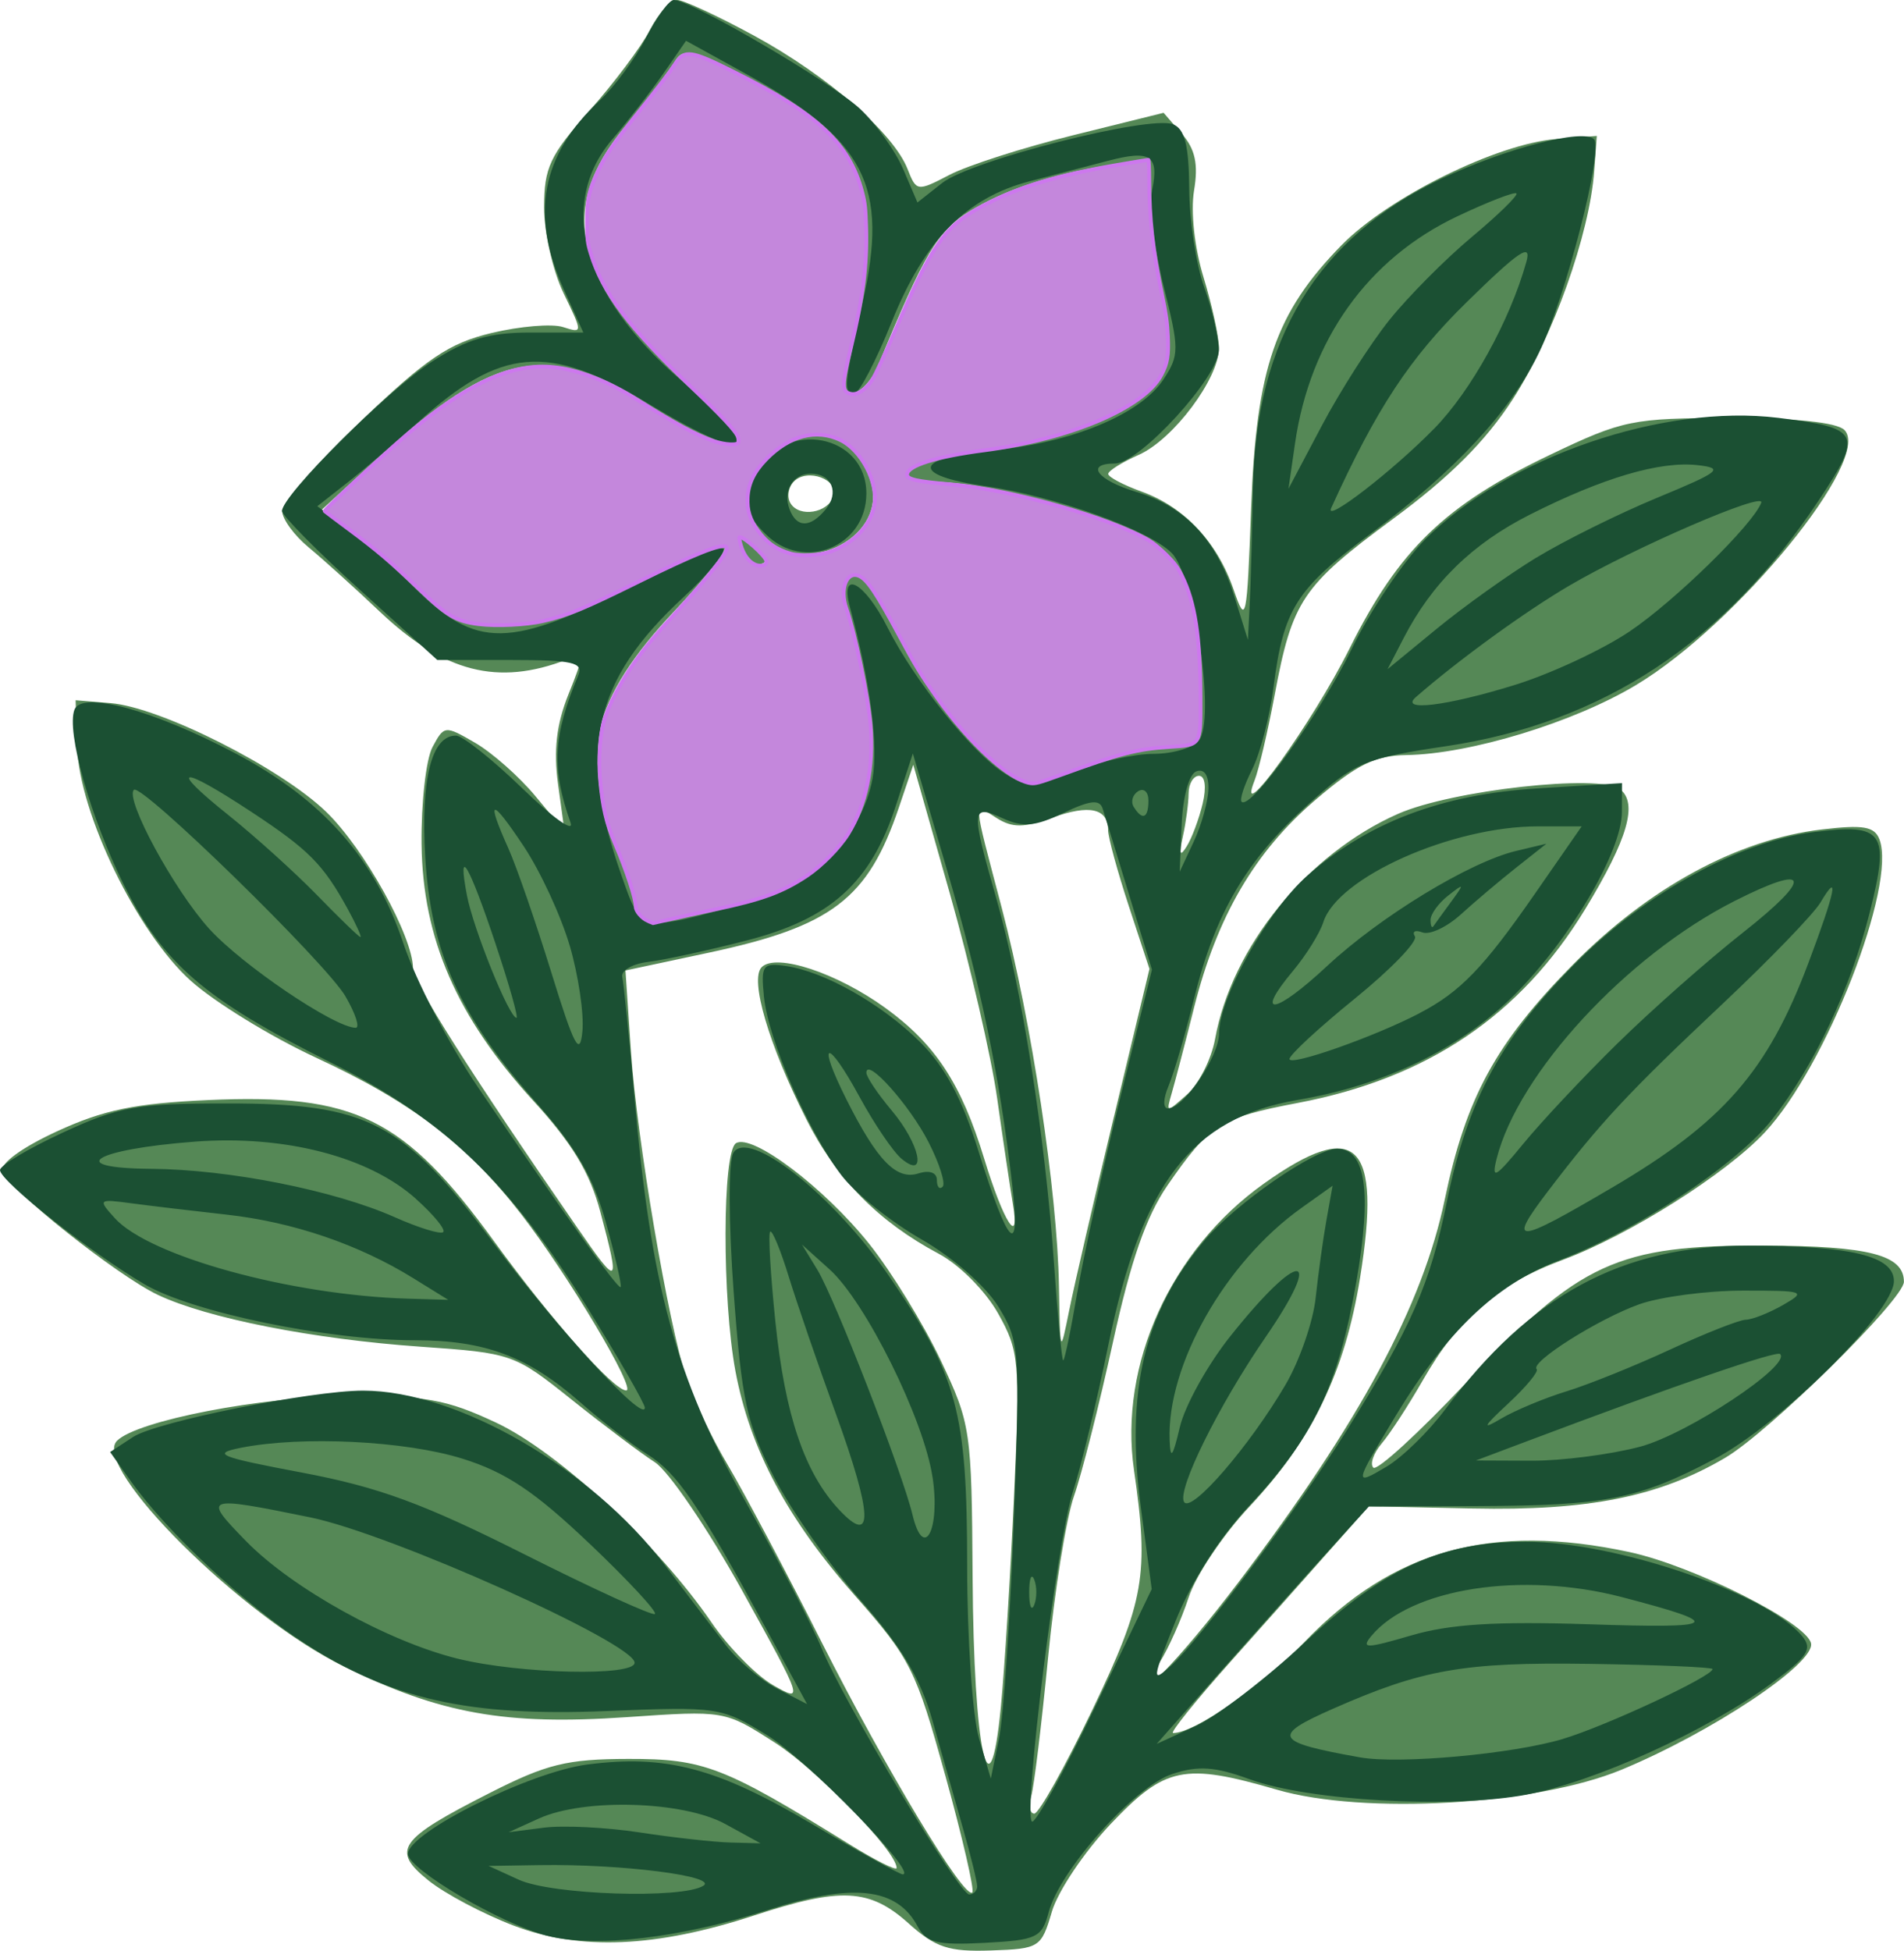 <?xml version="1.0" encoding="UTF-8"?>
<!-- Created with Inkscape (http://www.inkscape.org/) -->
<svg width="50.006mm" height="51.223mm" version="1.1" viewBox="0 0 50.006 51.223" xmlns="http://www.w3.org/2000/svg">
 <g transform="translate(-78.317 -103.45)">
  <g transform="translate(55.562 13.758)">
   <path d="m46.615 140.19c-1.023-0.914-1.771-0.953-4.048-0.207-2.589 0.848-4.575 0.932-6.318 0.269-0.8-0.304-1.809-0.838-2.241-1.186-0.989-0.796-0.791-1.079 1.611-2.298 1.498-0.761 2.026-0.89 3.639-0.893 1.981-4e-3 2.503 0.198 5.789 2.232 0.691 0.428 1.257 0.712 1.257 0.632 0-0.438-2.072-2.57-3.204-3.296-1.311-0.841-1.316-0.842-3.883-0.665-3.183 0.219-4.896-0.087-7.424-1.327-2.701-1.325-6.647-5.247-5.965-5.929 0.529-0.529 3.779-1.158 6.056-1.173 2.051-0.013 2.592 0.084 3.899 0.696 1.63 0.764 4.264 3.205 5.655 5.242 0.447 0.655 1.181 1.401 1.63 1.657 0.8 0.457 0.783 0.406-0.818-2.483-0.899-1.622-1.932-3.141-2.296-3.376s-1.348-0.975-2.187-1.645c-1.503-1.201-1.56-1.221-3.969-1.389-2.809-0.196-5.607-0.748-6.898-1.361-1.078-0.512-3.929-2.78-4.082-3.248-0.065-0.2 0.513-0.621 1.435-1.046 1.219-0.561 2.054-0.734 3.963-0.82 3.871-0.174 5.153 0.458 7.516 3.709 1.496 2.059 3.142 3.916 3.47 3.916 0.282 0-1.537-3.053-2.759-4.63-1.423-1.836-2.876-2.944-5.39-4.11-1.185-0.549-2.663-1.457-3.286-2.016-1.412-1.27-2.931-4.396-2.987-6.151l-0.039-1.216 0.916 0.075c1.315 0.107 4.479 1.704 5.671 2.861 0.996 0.967 2.268 3.261 2.274 4.099 0.002 0.377 1.504 2.749 4.316 6.816 1.092 1.579 1.129 1.553 0.602-0.427-0.272-1.021-0.742-1.798-1.76-2.91-2.006-2.191-2.904-4.253-2.933-6.733-0.013-1.085 0.117-2.234 0.288-2.553 0.305-0.569 0.326-0.571 1.12-0.11 0.445 0.259 1.156 0.886 1.578 1.395l0.768 0.925-0.17-1.242c-0.12-0.878-0.041-1.566 0.272-2.346 0.421-1.053 0.42-1.096-0.032-0.921-1.82 0.704-3.235 0.342-4.924-1.259-0.643-0.61-1.482-1.367-1.865-1.684-0.383-0.316-0.696-0.747-0.696-0.957 0-0.21 0.934-1.274 2.076-2.365 1.72-1.643 2.307-2.039 3.424-2.307 0.742-0.178 1.585-0.248 1.875-0.156 0.523 0.166 0.523 0.161 0.015-0.891-0.281-0.582-0.511-1.595-0.511-2.252 0-1.04 0.153-1.367 1.185-2.529 0.652-0.734 1.369-1.69 1.594-2.126s0.545-0.791 0.711-0.791 1.086 0.427 2.044 0.949c1.91 1.041 3.644 2.549 4.012 3.491 0.232 0.592 0.253 0.595 1.1 0.154 0.475-0.248 1.935-0.716 3.244-1.04l2.381-0.59 0.478 0.55c0.353 0.406 0.437 0.798 0.321 1.494-0.091 0.548 0.012 1.499 0.247 2.267 0.222 0.728 0.405 1.563 0.407 1.857 0.004 0.804-1.199 2.411-2.106 2.812-0.441 0.195-0.802 0.421-0.802 0.502 0 0.081 0.396 0.29 0.881 0.465 1.124 0.407 1.984 1.324 2.415 2.58 0.322 0.935 0.347 0.817 0.458-2.158 0.137-3.669 0.636-5.117 2.374-6.893 1.231-1.258 4.088-2.668 5.646-2.788l1.058-0.081-0.069 0.926c-0.123 1.663-1.083 4.355-2.129 5.974-0.723 1.119-1.656 2.051-3.166 3.164-2.374 1.75-2.634 2.137-3.098 4.62-0.177 0.946-0.415 1.958-0.53 2.249-0.516 1.314 1.531-1.534 2.501-3.479 1.293-2.592 2.508-3.765 5.265-5.082 1.914-0.914 2.159-0.964 4.717-0.964 1.725 0 2.812 0.113 3.012 0.313 0.744 0.743-2.808 5.093-5.463 6.691-1.638 0.986-4.367 1.819-6.04 1.844-0.822 0.012-1.304 0.25-2.39 1.177-1.591 1.359-2.584 3.058-3.187 5.453-0.238 0.946-0.502 1.958-0.587 2.249-0.151 0.52-0.144 0.521 0.406 0.03 0.308-0.275 0.637-0.929 0.733-1.455 0.439-2.42 2.418-4.855 4.804-5.91 1.404-0.621 5.309-1.055 5.831-0.648 0.475 0.37 0.204 1.308-0.91 3.142-1.7 2.799-4.141 4.446-7.553 5.096-2.037 0.388-2.324 0.57-3.424 2.168-0.558 0.81-0.964 1.978-1.431 4.116-0.359 1.642-0.82 3.461-1.024 4.043-0.204 0.582-0.51 2.487-0.679 4.233s-0.368 3.383-0.442 3.638c-0.074 0.255-0.038 0.462 0.081 0.462 0.119-8.4e-4 0.802-1.221 1.518-2.712 1.375-2.864 1.498-3.572 1.1-6.305-0.403-2.77 0.966-5.787 3.418-7.53 2.43-1.728 3.091-1.077 2.519 2.478-0.4 2.48-1.258 4.253-2.907 6.009-0.688 0.732-1.406 1.804-1.595 2.381s-0.532 1.347-0.763 1.711c-0.844 1.335 0.499-0.032 2.076-2.112 3.182-4.197 4.833-7.263 5.414-10.049 0.557-2.672 1.343-4.112 3.366-6.163 1.989-2.018 4.326-3.287 6.535-3.548 1.088-0.129 1.384-0.079 1.513 0.257 0.463 1.206-1.401 5.975-3.008 7.695-1.022 1.095-3.566 2.7-5.305 3.347-1.732 0.645-2.723 1.497-3.679 3.165-0.375 0.655-0.86 1.4-1.077 1.655-0.217 0.256-0.317 0.542-0.222 0.637 0.095 0.095 1.188-0.904 2.429-2.22 2.997-3.179 3.97-3.626 7.854-3.611 2.74 0.011 3.652 0.248 3.652 0.951 0 0.46-3.539 3.943-4.696 4.623-1.741 1.023-3.591 1.393-6.633 1.329l-2.728-0.058-0.975 1.101c-0.536 0.605-1.729 1.945-2.651 2.977-0.922 1.032-1.602 1.876-1.511 1.876 0.565 0 2.322-1.217 3.451-2.39 2.333-2.425 4.91-3.139 8.531-2.362 1.685 0.361 4.669 1.861 4.773 2.399 0.102 0.531-2.611 2.337-4.984 3.319-2.24 0.926-6.756 1.187-9.044 0.522-2.442-0.71-2.935-0.608-4.366 0.9-0.693 0.731-1.388 1.767-1.545 2.303-0.276 0.944-0.325 0.975-1.601 1.018-1.111 0.037-1.45-0.074-2.167-0.715zm0.967-3.879c-0.767-2.779-0.914-3.072-2.371-4.723-1.78-2.016-2.754-3.843-3.139-5.886-0.354-1.883-0.347-5.771 0.012-5.993 0.428-0.264 2.332 1.176 3.509 2.655 0.579 0.728 1.419 2.097 1.867 3.043 0.791 1.672 0.815 1.83 0.839 5.689 0.028 4.556 0.444 6.476 0.742 3.421 0.098-1.008 0.254-3.512 0.347-5.564 0.159-3.534 0.137-3.785-0.422-4.78-0.33-0.587-1.015-1.275-1.554-1.561-1.58-0.839-2.689-1.964-3.479-3.531-0.991-1.964-1.493-3.675-1.173-3.995 0.378-0.378 1.977 0.15 3.25 1.072 1.313 0.951 1.994 1.991 2.594 3.958 0.505 1.658 0.949 2.356 0.752 1.182-0.072-0.432-0.258-1.678-0.412-2.77-0.154-1.091-0.713-3.508-1.241-5.371l-0.961-3.386-0.379 1.122c-0.813 2.405-1.756 3.123-5.01 3.817l-2.171 0.463 0.145 2.14c0.155 2.284 0.973 7.101 1.463 8.609 0.163 0.502 0.652 1.514 1.087 2.249 0.434 0.735 1.542 2.826 2.461 4.646 1.681 3.329 3.751 6.766 3.954 6.564 0.06-0.06-0.259-1.442-0.709-3.071zm4.43-17.298 0.932-3.881-0.543-1.653c-0.298-0.909-0.543-1.805-0.543-1.99 0-0.572-0.491-0.682-1.467-0.328-0.74 0.268-1.043 0.271-1.454 0.014-0.636-0.397-0.647-0.591 0.131 2.369 0.783 2.981 1.456 7.431 1.499 9.913 0.032 1.817 0.032 1.817 0.272 0.627 0.132-0.655 0.66-2.937 1.172-5.072zm-10.168-5.538c2.948-0.575 4.218-2.547 3.644-5.655-0.156-0.843-0.387-1.805-0.514-2.138-0.154-0.406-0.124-0.694 0.092-0.873 0.239-0.198 0.584 0.242 1.336 1.702 1.062 2.063 2.888 3.946 3.603 3.715 0.219-0.071 0.875-0.31 1.457-0.532 0.582-0.221 1.445-0.408 1.918-0.414 0.931-0.013 0.959-0.07 0.877-1.864-0.103-2.252-0.475-3.128-1.564-3.684-1.253-0.639-3.894-1.332-5.284-1.387-1.632-0.064-0.782-0.631 1.281-0.854 0.942-0.102 2.338-0.486 3.102-0.854 1.625-0.783 1.879-1.373 1.427-3.331-0.166-0.72-0.302-1.791-0.302-2.38v-1.072l-0.992 0.164c-1.599 0.264-2.784 0.656-3.722 1.232-0.82 0.503-1.167 1.091-2.382 4.03-0.165 0.4-0.471 0.728-0.679 0.728-0.327 0-0.328-0.188-0.009-1.389 0.203-0.764 0.371-1.996 0.373-2.739 0.004-1.873-0.736-2.881-2.983-4.059-1.576-0.826-1.825-0.889-2.041-0.518-0.135 0.233-0.726 1.004-1.314 1.715-1.78 2.154-1.365 3.965 1.525 6.658 1.474 1.373 1.672 1.652 1.174 1.654-0.33 8.5e-4 -1.242-0.425-2.027-0.947-2.638-1.752-4.083-1.486-7.132 1.313l-1.556 1.429 0.763 0.476c0.419 0.262 1.214 0.93 1.765 1.484 0.89 0.896 1.147 1.008 2.304 1.008 1.02 0 1.793-0.252 3.562-1.163 1.243-0.64 2.26-1.038 2.26-0.885s-0.601 0.913-1.335 1.689c-2.15 2.273-2.573 3.93-1.569 6.143 0.288 0.634 0.523 1.391 0.523 1.682 0 0.344 0.129 0.479 0.37 0.387 0.204-0.078 1.126-0.29 2.05-0.47zm0.38-9.404c-0.139-0.363-0.101-0.38 0.236-0.1 0.459 0.381 0.507 0.534 0.167 0.534-0.13 0-0.311-0.195-0.403-0.434zm0.548-0.314c-0.609-0.673-0.546-1.439 0.174-2.116 1.052-0.989 2.368-0.604 2.703 0.791 0.346 1.437-1.858 2.452-2.878 1.325zm1.877-1.037c0.145-0.434-0.684-0.745-1.04-0.389-0.152 0.152-0.193 0.413-0.09 0.579 0.234 0.378 0.982 0.252 1.13-0.19zm9.693 8.07c0.102-0.431 0.063-0.728-0.097-0.728-0.148 0-0.271 0.208-0.273 0.463-2e-3 0.255-0.07 0.761-0.15 1.125-0.106 0.477-0.078 0.551 0.1 0.265 0.136-0.218 0.325-0.724 0.42-1.125z" fill="#558856"/>
   <path d="m37.13 140.52c-1.21-0.311-3.66-1.75-3.66-2.151 0-0.557 3.201-2.153 4.708-2.347 2.066-0.267 3.404 0.086 5.889 1.554 1.238 0.731 2.317 1.33 2.396 1.33 0.421 0-2.51-3.008-3.561-3.655-1.204-0.74-1.293-0.754-4.223-0.633-3.612 0.149-5.653-0.31-7.928-1.782-1.572-1.017-3.605-2.913-4.555-4.247l-0.549-0.772 0.605-0.396c0.608-0.398 4.668-1.216 6.04-1.216 2.469 0 5.989 2.033 7.919 4.574 0.576 0.759 1.301 1.71 1.611 2.113 0.31 0.404 0.916 0.916 1.347 1.139l0.783 0.405-1.123-2.065c-1.741-3.201-2.287-4-3.073-4.494-0.401-0.252-1.188-0.862-1.75-1.355-1.387-1.219-2.508-1.64-4.365-1.64-2.275 0-5.822-0.733-7.078-1.463-1.393-0.81-3.808-2.715-3.808-3.005 0-0.122 0.744-0.566 1.654-0.986 1.474-0.681 1.941-0.764 4.3-0.764 3.721 0 4.626 0.474 7.014 3.675 1.681 2.253 3.967 4.739 3.967 4.313 0-0.104-0.67-1.271-1.488-2.594-2.06-3.331-3.795-4.988-6.787-6.483-3.283-1.641-4.381-2.586-5.407-4.652-0.88-1.772-1.516-4.028-1.297-4.599 0.191-0.497 2.052 5e-3 4.194 1.131 2.322 1.22 3.703 2.78 4.451 5.026 0.317 0.951 1.193 2.639 1.947 3.75 2.265 3.336 3.684 5.324 3.752 5.255 0.035-0.035-0.135-0.786-0.379-1.668-0.336-1.216-0.779-1.982-1.835-3.173-2.009-2.264-2.773-3.954-2.918-6.452-0.119-2.055 0.167-3.187 0.806-3.187 0.172 0 0.959 0.625 1.748 1.389 0.789 0.764 1.358 1.17 1.264 0.901-0.507-1.447-0.465-2.263 0.202-3.878 0.137-0.332-0.154-0.397-1.769-0.397h-1.933l-2.039-1.846c-1.121-1.016-2.039-1.945-2.039-2.066 0-0.416 2.78-3.18 3.954-3.933 0.911-0.583 1.49-0.753 2.567-0.753h1.391l-0.51-1.125c-0.892-1.965-0.595-3.541 0.934-4.961 0.392-0.364 0.941-1.108 1.221-1.654 0.28-0.546 0.609-0.992 0.731-0.992 0.446 0 4.153 2.167 4.893 2.86 0.418 0.392 0.928 1.105 1.133 1.585l0.373 0.872 0.654-0.515c0.75-0.59 5.429-1.779 6.055-1.539 0.311 0.119 0.42 0.549 0.429 1.69 0.006 0.841 0.183 2.006 0.393 2.588 0.21 0.582 0.383 1.324 0.385 1.649 0.005 0.7-2.083 2.981-2.729 2.981-0.796 0-0.464 0.439 0.566 0.747 1.28 0.383 2.109 1.266 2.566 2.73l0.36 1.153 0.047-0.926c0.026-0.509 0.064-1.879 0.085-3.043 0.07-3.927 1.699-6.6 4.966-8.145 1.669-0.789 3.706-1.317 3.99-1.032 0.261 0.261-0.741 4.153-1.443 5.604-0.746 1.541-2.208 3.113-4.421 4.754-1.957 1.451-2.289 1.976-2.552 4.034-0.098 0.77-0.35 1.738-0.559 2.152-0.209 0.414-0.335 0.798-0.279 0.853 0.234 0.234 2.071-2.314 2.889-4.007 0.487-1.007 1.361-2.308 1.943-2.89 2.153-2.153 6.233-3.555 9.263-3.183 2.163 0.266 2.232 0.406 1.064 2.165-2.484 3.741-5.674 5.844-9.793 6.457-2.144 0.319-2.387 0.421-3.606 1.517-1.625 1.461-2.455 2.867-3.001 5.083-0.233 0.946-0.537 1.988-0.675 2.315-0.147 0.347-0.152 0.595-0.012 0.595 0.41 0 1.336-1.365 1.336-1.968 0-0.938 1.288-3.238 2.321-4.145 1.594-1.399 3.529-2.133 6.038-2.289l2.224-0.139-0.003 0.765c-0.003 1.026-1.357 3.329-2.812 4.784-1.408 1.408-3.401 2.377-5.697 2.768-2.789 0.476-4.109 2.187-4.983 6.458-0.296 1.446-0.711 3.166-0.923 3.821-0.421 1.303-1.31 8.439-1.08 8.669 0.079 0.079 0.819-1.262 1.645-2.98l1.502-3.123-0.285-2.143c-0.408-3.061 0.087-5.132 1.676-7.016 0.813-0.964 2.894-2.403 3.476-2.403 0.754 0 0.919 1.135 0.507 3.495-0.476 2.726-1.126 4.085-2.811 5.878-0.772 0.822-1.522 1.991-1.933 3.017-0.626 1.561-0.635 1.642-0.131 1.191 0.763-0.683 3.343-4.133 4.615-6.172 1.716-2.751 2.194-3.842 2.638-6.021 0.546-2.68 1.446-4.332 3.438-6.317 1.802-1.795 4.256-3.137 6.186-3.384 1.852-0.237 2.013-9e-3 1.484 2.098-0.506 2.014-1.465 4.048-2.572 5.453-0.93 1.181-3.563 2.92-5.593 3.695-1.658 0.632-2.941 1.855-4.297 4.095-1.089 1.799-1.095 1.832-0.235 1.322 0.419-0.248 1.119-0.932 1.555-1.519 2.216-2.982 4.636-4.288 7.938-4.286 2.727 1e-3 3.837 0.271 3.837 0.931 0 0.803-2.979 3.757-4.71 4.669-2.004 1.056-2.837 1.222-6.221 1.237l-2.861 0.012-1.107 1.217c-0.609 0.669-1.862 2.072-2.785 3.116l-1.678 1.899 1.016-0.465c0.559-0.255 1.862-1.254 2.895-2.218 2.09-1.951 3.574-2.624 5.786-2.624 2.364 0 6.319 1.351 7.254 2.477 0.281 0.339 0.155 0.533-0.81 1.244-1.697 1.25-4.636 2.583-6.436 2.92-1.978 0.369-5.704 0.162-7.257-0.403-0.924-0.337-1.355-0.366-2.04-0.14-0.99 0.327-2.95 2.516-3.244 3.623-0.179 0.675-0.309 0.737-1.682 0.81-1.25 0.066-1.531-3e-3 -1.762-0.435-0.547-1.021-1.705-1.147-3.94-0.427-2.283 0.736-4.53 0.999-5.783 0.677zm4.097-1.314c0.398-0.253-2.164-0.577-4.29-0.543l-1.35 0.021 0.794 0.363c0.871 0.399 4.291 0.51 4.846 0.158zm7.192 0.013c0-0.119-0.168-0.804-0.373-1.521-0.205-0.718-0.564-1.984-0.797-2.814-0.315-1.118-0.805-1.94-1.894-3.175-0.808-0.916-1.834-2.379-2.28-3.25-0.708-1.383-0.841-1.996-1.051-4.834-0.134-1.813-0.14-3.429-0.013-3.655 0.38-0.679 2.632 1.094 4.087 3.219 1.806 2.638 2.057 3.565 2.058 7.628 8.12e-4 1.902 0.141 3.935 0.311 4.517l0.31 1.058 0.216-1.058c0.119-0.582 0.294-3.159 0.389-5.727 0.167-4.505 0.152-4.701-0.41-5.612-0.334-0.54-1.2-1.296-2.026-1.768-0.794-0.454-1.736-1.209-2.093-1.678-0.871-1.141-1.924-3.567-2.034-4.684-0.082-0.831-0.036-0.896 0.571-0.81 1.022 0.145 2.541 1.008 3.548 2.015 0.641 0.641 1.094 1.491 1.514 2.842 0.789 2.538 1.117 2.86 0.886 0.869-0.329-2.841-0.827-5.236-1.726-8.298l-0.882-3.007-0.449 1.376c-0.659 2.02-1.706 2.965-3.917 3.534-1.009 0.26-2.173 0.513-2.586 0.562-0.413 0.049-0.719 0.228-0.68 0.397 0.039 0.169 0.182 1.58 0.318 3.136 0.434 4.98 1.089 7.379 2.886 10.578 0.876 1.559 1.787 3.311 2.024 3.893 0.571 1.4 3.616 6.482 3.884 6.482 0.115 0 0.21-0.098 0.21-0.217zm-6.615-1.635c-1.109-0.607-3.706-0.684-4.895-0.145l-0.794 0.36 0.926-0.119c0.509-0.065 1.64-9e-3 2.514 0.125 0.873 0.134 1.945 0.253 2.381 0.265l0.794 0.021zm22.004-2.236c1.145-0.345 3.925-1.643 3.925-1.832 0-0.05-1.458-0.111-3.241-0.137-3.301-0.047-4.381 0.143-6.747 1.187-1.609 0.71-1.518 0.867 0.728 1.268 1.033 0.184 4.011-0.087 5.335-0.485zm-24.385-1.998c0-0.515-6.415-3.389-8.522-3.818-2.794-0.569-2.834-0.554-1.682 0.626 1.212 1.241 3.74 2.642 5.573 3.089 1.634 0.398 4.63 0.465 4.63 0.103zm25.043-1.011c3.483 0.116 3.624 2e-3 0.886-0.713-2.624-0.685-5.54-0.233-6.579 1.019-0.28 0.338-0.143 0.336 1.048-0.013 1.013-0.297 2.226-0.373 4.644-0.293zm-26.233-2.121c-1.431-1.362-2.188-1.868-3.33-2.226-1.508-0.472-4.227-0.605-5.828-0.285-0.777 0.155-0.57 0.239 1.621 0.652 1.999 0.377 3.186 0.813 5.819 2.137 1.819 0.915 3.367 1.623 3.44 1.574 0.073-0.049-0.701-0.883-1.72-1.852zm11.685 0.949c-0.073-0.182-0.133-0.033-0.133 0.331 0 0.364 0.06 0.513 0.133 0.331 0.073-0.182 0.073-0.48 0-0.661zm-2.671-2.688c-0.228-1.523-1.757-4.606-2.707-5.46l-0.723-0.65 0.404 0.661c0.459 0.753 2.229 5.308 2.5 6.436 0.294 1.222 0.734 0.397 0.527-0.987zm-2.542-1.675c-0.463-1.275-1.019-2.893-1.235-3.594-0.216-0.702-0.435-1.232-0.488-1.179-0.053 0.053 0.009 1.115 0.137 2.36 0.254 2.46 0.767 3.973 1.676 4.943 0.91 0.972 0.881 0.142-0.09-2.53zm11.815-0.758c0.367-0.627 0.722-1.651 0.789-2.276 0.067-0.625 0.194-1.543 0.283-2.041l0.162-0.904-0.817 0.582c-2.006 1.428-3.54 4.132-3.463 6.103 0.02 0.522 0.082 0.442 0.267-0.344 0.132-0.563 0.726-1.634 1.32-2.381 1.828-2.3 2.515-2.286 0.93 0.019-1.232 1.791-2.33 4.013-2.138 4.325 0.188 0.305 1.718-1.463 2.667-3.083zm9.311 1.631c1.246-0.332 3.974-2.136 3.677-2.433-0.095-0.095-2.674 0.793-6.668 2.297l-1.323 0.498 1.455 6e-3c0.8 3e-3 2.087-0.163 2.858-0.368zm-1.933-1.454c0.582-0.179 1.808-0.674 2.724-1.098s1.809-0.777 1.984-0.782c0.175-5e-3 0.617-0.18 0.98-0.388 0.624-0.357 0.564-0.378-1.058-0.376-0.946 1e-3 -2.17 0.163-2.721 0.359-1.072 0.383-2.875 1.521-2.694 1.702 0.06 0.06-0.275 0.466-0.744 0.901-0.667 0.619-0.709 0.707-0.192 0.4 0.364-0.216 1.138-0.539 1.72-0.718zm-12.848-2.598c0.167-0.982 0.676-3.291 1.131-5.13l0.828-3.344-0.594-1.947c-0.327-1.071-0.641-2.096-0.699-2.278-0.08-0.252-0.326-0.225-1.033 0.112-0.746 0.356-1.058 0.383-1.596 0.138-0.831-0.378-0.84-0.252-0.157 2.135 0.653 2.284 1.276 6.226 1.504 9.521 0.098 1.419 0.209 2.58 0.245 2.58 0.036 0 0.203-0.804 0.369-1.786zm-17.447-0.376c-1.435-0.887-3.157-1.472-4.895-1.665-0.873-0.097-1.995-0.23-2.494-0.297-0.88-0.118-0.893-0.107-0.445 0.388 0.907 1.003 4.627 2.024 7.701 2.115l1.058 0.031zm0.072-2.084c-1.237-1.105-3.447-1.676-5.799-1.498-2.662 0.201-3.462 0.697-1.153 0.714 2.043 0.015 4.814 0.565 6.399 1.27 0.628 0.279 1.201 0.456 1.273 0.392 0.073-0.063-0.252-0.459-0.722-0.878zm31.413-0.287c2.925-1.72 4.09-3.051 5.164-5.906 0.712-1.893 0.822-2.44 0.316-1.585-0.177 0.299-1.327 1.49-2.555 2.646-2.506 2.358-3.236 3.141-4.601 4.934-1.082 1.421-0.874 1.41 1.675-0.089zm-17.945-1.196c-0.498-0.975-1.634-2.244-1.634-1.825 0 0.111 0.298 0.555 0.661 0.987 0.75 0.891 0.946 1.84 0.263 1.273-0.219-0.182-0.715-0.912-1.101-1.621-0.861-1.581-1.142-1.519-0.34 0.076 0.803 1.596 1.307 2.113 1.884 1.93 0.291-0.092 0.485-0.024 0.485 0.173 0 0.18 0.068 0.259 0.151 0.176 0.083-0.083-0.083-0.609-0.369-1.169zm18.105-2.605c0.89-0.873 2.366-2.177 3.281-2.897 1.866-1.47 1.767-1.837-0.224-0.828-2.831 1.435-5.681 4.524-6.244 6.768-0.14 0.56-0.033 0.499 0.701-0.397 0.477-0.582 1.595-1.773 2.485-2.646zm-5.211-0.783c1.064-0.554 1.679-1.188 3.019-3.119l1.24-1.786h-1.149c-2.262 0-5.262 1.338-5.636 2.514-0.092 0.291-0.454 0.872-0.804 1.29-1.024 1.225-0.467 1.14 0.903-0.137 1.397-1.302 3.742-2.73 4.965-3.022l0.794-0.189-0.794 0.628c-0.437 0.345-1.091 0.899-1.455 1.23s-0.816 0.543-1.006 0.471c-0.189-0.073-0.279-0.026-0.199 0.104 0.08 0.13-0.628 0.863-1.574 1.631-0.946 0.767-1.719 1.482-1.719 1.588 0 0.201 2.224-0.581 3.415-1.201zm-22.319-1.771c-0.227-0.778-0.769-1.95-1.204-2.605-0.868-1.305-1.006-1.285-0.404 0.057 0.214 0.478 0.72 1.94 1.125 3.25 0.6 1.944 0.75 2.228 0.816 1.547 0.045-0.459-0.105-1.471-0.332-2.249zm-5.886 1.334c-0.508-0.875-5.369-5.619-5.561-5.427-0.24 0.24 1.051 2.622 1.974 3.643 0.863 0.955 3.293 2.598 3.851 2.605 0.117 1e-3 -0.002-0.368-0.265-0.821zm3.947-1.359c-0.71-2.124-1.018-2.651-0.761-1.299 0.169 0.885 1.112 3.217 1.301 3.217 0.055 0-0.188-0.863-0.541-1.918zm-3.884-0.926c-0.649-1.186-1.029-1.569-2.536-2.562-1.891-1.245-2.213-1.203-0.609 0.08 0.704 0.563 1.757 1.514 2.339 2.112 0.582 0.599 1.091 1.09 1.131 1.093 0.04 2e-3 -0.106-0.323-0.325-0.723zm10.609-0.216c1.625-0.451 2.887-1.732 3.164-3.211 0.162-0.866-0.056-2.54-0.59-4.51-0.276-1.02 0.384-0.665 0.985 0.529 0.697 1.383 2.192 3.255 3.049 3.816 0.586 0.384 0.739 0.381 1.837-0.038 0.659-0.251 1.604-0.457 2.101-0.457 0.497 0 1.032-0.155 1.189-0.344 0.446-0.537-0.101-4.319-0.713-4.931-0.608-0.608-3.067-1.49-4.887-1.752-1.986-0.286-1.901-0.748 0.174-0.941 2.089-0.195 3.898-0.945 4.502-1.867 0.415-0.634 0.415-0.791-0.002-2.452-0.245-0.976-0.379-2.107-0.298-2.513 0.184-0.92-0.042-1.066-1.183-0.765-0.496 0.131-1.409 0.369-2.029 0.53-1.674 0.434-2.762 1.542-3.629 3.695-0.413 1.027-0.852 1.867-0.974 1.867-0.303 0-0.287-0.178 0.209-2.374 0.697-3.087 0.082-4.274-3.129-6.044l-1.507-0.831-0.592 0.854c-0.326 0.47-0.927 1.245-1.337 1.723-1.463 1.708-0.794 4.097 1.765 6.306 2.308 1.992 1.902 2.292-0.853 0.63-2.608-1.573-3.839-1.47-6.021 0.503-0.582 0.526-1.415 1.238-1.852 1.581l-0.794 0.624 0.768 0.564c0.422 0.31 1.211 1.005 1.752 1.543 1.668 1.659 2.515 1.646 5.905-0.089 1.141-0.584 2.147-0.99 2.235-0.902 0.088 0.088-0.383 0.663-1.048 1.277-2.367 2.188-2.779 4.02-1.634 7.27 0.549 1.56 0.446 1.538 3.438 0.708zm0.359-9.64c-0.602-0.602-0.645-0.877-0.248-1.618 0.757-1.414 2.894-1.008 2.894 0.55 0 1.4-1.649 2.065-2.646 1.067zm1.578-0.65c0.364-0.438 0.157-0.938-0.387-0.938-0.476 0-0.747 0.454-0.561 0.939 0.188 0.49 0.541 0.489 0.948-1e-3zm16.423 10.307c0.359-0.489 0.353-0.502-0.075-0.166-0.255 0.2-0.463 0.487-0.463 0.639 0 0.152 0.034 0.227 0.075 0.166 0.041-0.061 0.25-0.348 0.463-0.639zm-6.371-2.968c0.007-0.364-0.114-0.539-0.319-0.46-0.189 0.072-0.353 0.666-0.383 1.381l-0.053 1.254 0.371-0.794c0.204-0.437 0.377-1.058 0.383-1.381zm-1.576 0.307c0-0.227-0.121-0.338-0.269-0.246s-0.2 0.277-0.117 0.412c0.227 0.367 0.386 0.299 0.386-0.166zm9.61-3.032c0.95-0.293 2.314-0.928 3.031-1.411 1.181-0.795 3.237-2.804 3.454-3.377 0.12-0.316-3.338 1.178-5.044 2.178-1.163 0.682-2.918 1.957-4.026 2.924-0.445 0.388 0.8 0.237 2.585-0.314zm0.577-3.345c0.728-0.444 2.156-1.152 3.175-1.574 1.656-0.685 1.768-0.775 1.063-0.856-0.987-0.112-2.482 0.328-4.401 1.296-1.518 0.766-2.571 1.794-3.321 3.244l-0.422 0.816 1.291-1.06c0.71-0.583 1.887-1.423 2.614-1.867zm-2.68-3.391c0.97-0.993 1.984-2.826 2.418-4.373 0.146-0.519-0.189-0.295-1.552 1.04-1.51 1.479-2.381 2.8-3.573 5.42-0.192 0.421 1.622-0.977 2.707-2.088zm-1.179-2.85c0.497-0.619 1.471-1.6 2.165-2.18s1.222-1.095 1.172-1.144c-0.049-0.049-0.748 0.221-1.552 0.602-2.347 1.11-3.869 3.239-4.263 5.962l-0.172 1.191 0.874-1.653c0.48-0.909 1.28-2.159 1.776-2.778z" fill="#1b5033"/>
   <path transform="matrix(.265 0 0 .265 22.754 89.694)" d="m64.193 91.234c-0.585-0.266-1.179-0.963-1.179-1.384 0-0.84-0.89-3.558-2.038-6.229-0.879-2.044-1.258-3.67-1.496-6.429-0.168-1.94-0.033-4.168 0.338-5.601 0.406-1.568 1.656-3.979 3.16-6.097 1.044-1.469 2.098-2.728 4.217-5.031 2.148-2.335 4.23-4.864 4.632-5.626 0.256-0.486 0.271-0.58 0.11-0.68-0.497-0.31-3.162 0.759-8.611 3.453-5.464 2.701-6.978 3.326-9.484 3.912-1.629 0.382-4.625 0.527-6.38 0.31-2.263-0.28-3.162-0.812-6.028-3.572-2.633-2.535-4.036-3.728-6.817-5.796-1.278-0.951-2.371-1.772-2.428-1.825-0.093-0.087 3.935-3.875 7.14-6.714 5.943-5.265 10.399-7.612 14.45-7.612 2.755 0 6.063 1.173 9.55 3.387 3.519 2.235 5.75 3.435 7.476 4.022 0.449 0.153 1.154 0.287 1.566 0.298 0.808 0.022 0.93-0.093 0.773-0.721-0.128-0.511-1.641-2.13-4.679-5.007-6.065-5.744-8.744-9.313-9.929-13.226-0.307-1.014-0.343-1.333-0.351-3.079-0.01-2.253 0.183-3.134 1.112-5.1 0.72-1.522 1.504-2.667 3.778-5.518 2.18-2.733 3.214-4.092 3.892-5.117 0.889-1.345 1.544-1.248 5.722 0.843 8.384 4.197 11.509 7.119 12.767 11.938 0.277 1.061 0.338 1.618 0.393 3.581 0.101 3.625-0.313 6.878-1.494 11.748-0.95 3.917-0.945 4.507 0.04 4.666 0.619 0.1 1.423-0.454 2.075-1.43 0.266-0.399 1.237-2.487 2.158-4.639 3.778-8.836 4.971-10.54 8.818-12.589 3.464-1.846 7.303-3.009 13.317-4.037 1.624-0.277 2.995-0.504 3.047-0.505 0.052-6.4e-5 0.094 0.922 0.094 2.048 0 3.747 0.362 6.973 1.265 11.28 0.393 1.876 0.528 2.837 0.583 4.151 0.081 1.959-0.037 2.667-0.638 3.819-1.698 3.257-8.978 6.36-17.545 7.479-4.798 0.627-7.665 1.528-7.665 2.41 0 0.478 0.93 0.684 4.442 0.982 5.878 0.499 15.665 3.279 19.535 5.547 0.393 0.23 1.167 0.871 1.722 1.424 0.781 0.78 1.126 1.245 1.538 2.073 1.3 2.617 1.828 6.068 1.843 12.063 0.013 4.799 0.079 4.693-3.096 4.894-3.198 0.203-4.846 0.631-10.899 2.829-2.002 0.727-2.393 0.831-2.861 0.761-2.112-0.317-6.037-3.913-9.286-8.508-1.485-2.1-2.132-3.161-3.626-5.944-2.309-4.3-3.223-5.675-4.027-6.059-1.244-0.593-1.99 1.22-1.309 3.18 0.875 2.517 2.188 8.855 2.405 11.607 0.328 4.164-0.447 7.904-2.232 10.767-0.855 1.372-2.625 3.167-4.074 4.132-2.417 1.609-4.456 2.358-9.073 3.331-1.68 0.354-3.75 0.809-4.601 1.01-0.851 0.201-1.558 0.365-1.571 0.363-0.013-0.002-0.256-0.108-0.541-0.238zm11.564-35.27c0.109-0.042 0.199-0.204 0.199-0.361 0-0.496-2.486-2.683-2.681-2.358-0.031 0.052 0.053 0.449 0.187 0.883 0.424 1.373 1.421 2.171 2.295 1.836zm6.481-1.3c2.358-0.805 4.054-2.593 4.418-4.658 0.388-2.204-1.276-5.402-3.33-6.399-2.396-1.163-5.096-0.47-7.398 1.901-1.194 1.23-1.761 2.404-1.827 3.787-0.061 1.268 0.211 2.14 1.02 3.271 0.852 1.191 1.843 1.887 3.253 2.284 0.94 0.264 2.81 0.175 3.864-0.185z" fill="#c487dc" stroke="#cd78ee" stroke-width=".378"/>
  </g>
 </g>
</svg>
